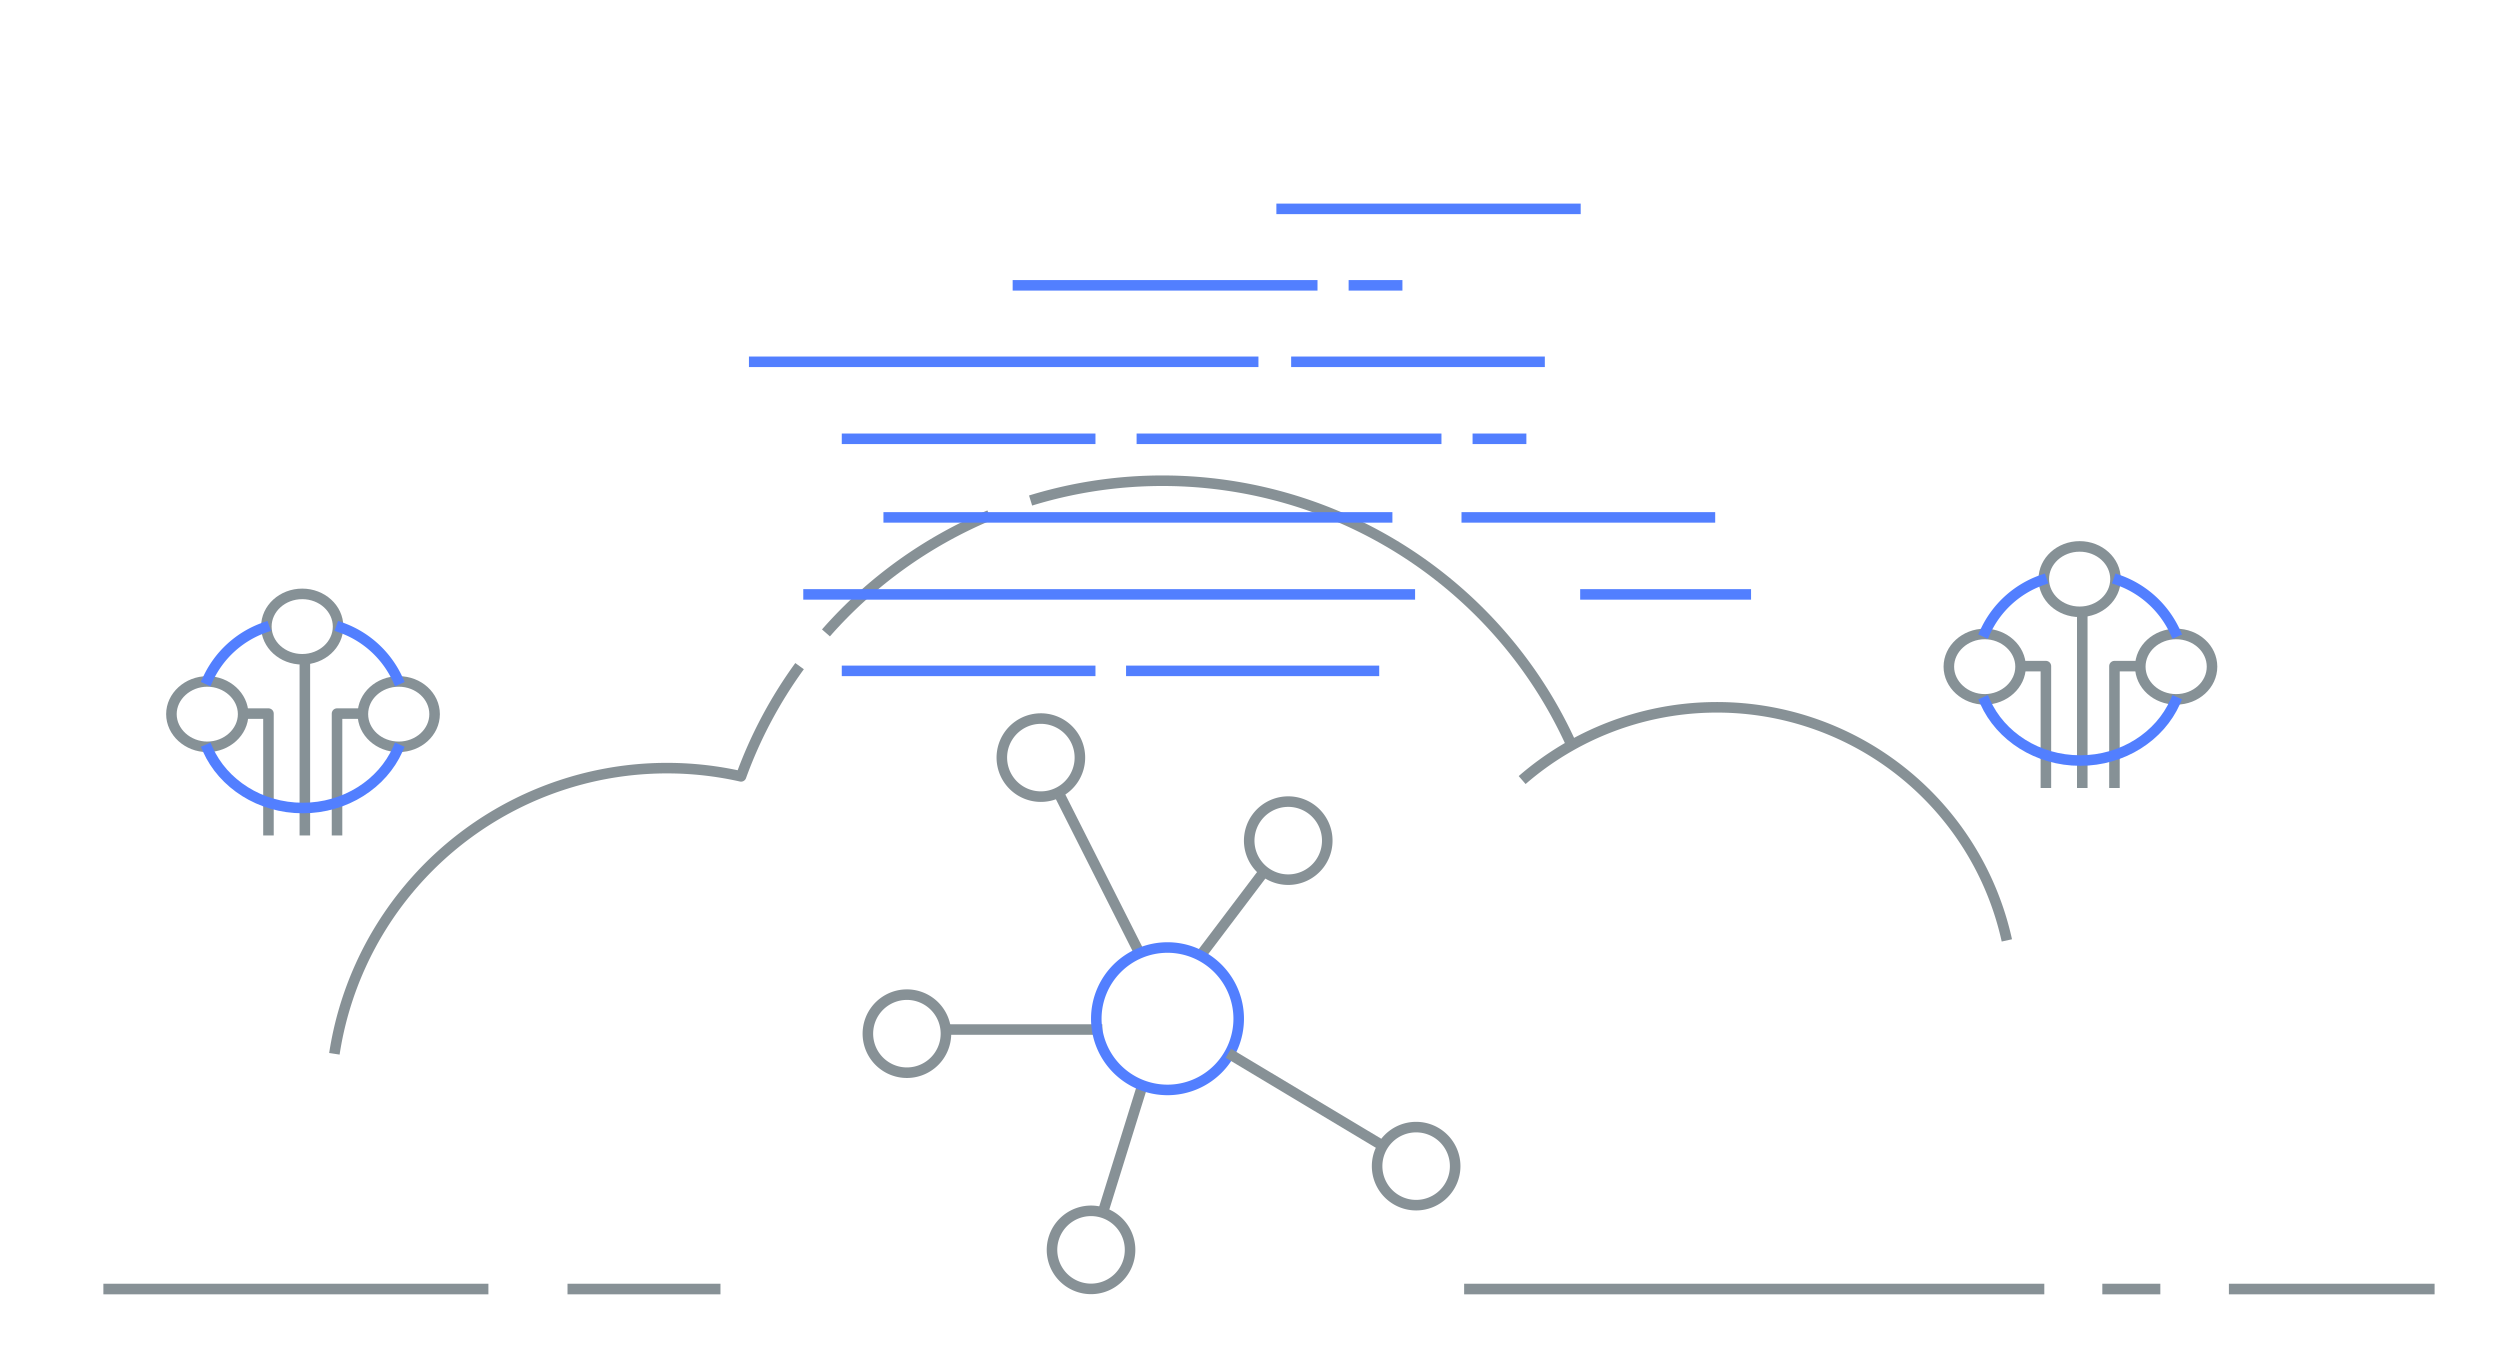 <svg xmlns="http://www.w3.org/2000/svg" id="graphic-features-1" width="474" height="255" viewBox="0 0 474 255">
    <defs>
        <clipPath id="clip-path">
            <path id="Rectangle_4723" fill="none" d="M0 0H473.6V254.97H0z" data-name="Rectangle 4723"/>
        </clipPath>
        <style>
            .cls-2,.cls-4,.cls-5,.cls-6,.cls-7{fill:none}.cls-2{stroke:#879196}.cls-2,.cls-4,.cls-5,.cls-6,.cls-7{stroke-linejoin:round;stroke-width:2px}.cls-4,.cls-7{stroke:#527fff}.cls-5,.cls-6{stroke:#869196}.cls-5{stroke-linecap:round}.cls-7{stroke-linecap:square}
        </style>
    </defs>
    <g id="graphic-features-1-2" data-name="graphic-features-1" transform="translate(236.8 127.485)">
        <g id="Group_2848" data-name="Group 2848" transform="translate(-236.8 -127.485)">
            <path id="Line_1500" d="M0 0L73 0" class="cls-2" data-name="Line 1500" transform="translate(19.6 244.4)"/>
            <path id="Line_1501" d="M0 0L29 0" class="cls-2" data-name="Line 1501" transform="translate(107.6 244.4)"/>
            <path id="Line_1502" d="M0 0L110 0" class="cls-2" data-name="Line 1502" transform="translate(277.6 244.4)"/>
            <path id="Line_1503" d="M0 0L11 0" class="cls-2" data-name="Line 1503" transform="translate(398.6 244.4)"/>
            <path id="Line_1504" d="M0 0L39 0" class="cls-2" data-name="Line 1504" transform="translate(422.6 244.4)"/>
            <path id="Line_1505" d="M0 24.1L7.5 0" class="cls-2" data-name="Line 1505" transform="translate(209.1 205.8)"/>
            <path id="Line_1506" d="M0 0L30 0" class="cls-2" data-name="Line 1506" transform="translate(179 195.2)"/>
            <path id="Line_1507" d="M0 0L15.1 29.9" class="cls-2" data-name="Line 1507" transform="translate(201 150.9)"/>
            <path id="Line_1508" d="M11.8 0L0 15.6" class="cls-2" data-name="Line 1508" transform="translate(227.9 165.2)"/>
            <g id="Group_2847" clip-path="url(#clip-path)" data-name="Group 2847">
                <path id="Path_4620" d="M230.9 202.7a13.5 13.5 0 1 1 0-19.1 13.5 13.5 0 0 1 0 19.1z" class="cls-4" data-name="Path 4620"/>
                <path id="Path_4621" d="M166.7 201.2a7.4 7.4 0 1 1 5.25 2.185 7.4 7.4 0 0 1-5.25-2.185z" class="cls-2" data-name="Path 4621"/>
                <path id="Path_4622" d="M193.4 149.9a7.4 7.4 0 1 1 10.2-2.3 7.4 7.4 0 0 1-10.2 2.3z" class="cls-2" data-name="Path 4622"/>
                <path id="Line_1509" d="M28.7 17.2L0 0" class="cls-2" data-name="Line 1509" transform="translate(232.9 199.7)"/>
                <path id="Path_4623" d="M268.5 213.7a7.4 7.4 0 1 1-7.4 7.4 7.4 7.4 0 0 1 7.4-7.4z" class="cls-2" data-name="Path 4623"/>
                <path id="Path_4624" d="M213.7 239.8a7.4 7.4 0 1 0-4.019 4.016 7.4 7.4 0 0 0 4.019-4.016z" class="cls-2" data-name="Path 4624"/>
                <path id="Path_4625" d="M239 164.6a7.4 7.4 0 1 1 5.25 2.185A7.4 7.4 0 0 1 239 164.6z" class="cls-2" data-name="Path 4625"/>
                <path id="Path_4626" d="M187.6 97.7a85.2 85.2 0 0 0-31 22.3" class="cls-2" data-name="Path 4626"/>
                <path id="Path_4627" d="M297.9 141.1a85.1 85.1 0 0 0-102.5-46.2" class="cls-2" data-name="Path 4627"/>
                <path id="Path_4628" d="M151.6 126.3a84.7 84.7 0 0 0-11.1 20.9 63.8 63.8 0 0 0-77.1 52.6" class="cls-2" data-name="Path 4628"/>
                <path id="Path_4629" d="M288.6 147.9a56.3 56.3 0 0 1 91.9 30.4" class="cls-2" data-name="Path 4629"/>
                <ellipse id="Ellipse_97" cx="6.8" cy="6.2" class="cls-5" data-name="Ellipse 97" rx="6.8" ry="6.2" transform="translate(50.5 112.6)"/>
                <ellipse id="Ellipse_98" cx="6.8" cy="6.2" class="cls-5" data-name="Ellipse 98" rx="6.8" ry="6.2" transform="translate(68.8 129.2)"/>
                <path id="Path_4630" d="M46.1 135.4c0 3.4-3.1 6.2-6.8 6.2s-6.8-2.8-6.8-6.2 3.1-6.2 6.8-6.2 6.8 2.8 6.8 6.2z" class="cls-5" data-name="Path 4630"/>
                <path id="Line_1510" d="M0 0L0 33.6" class="cls-6" data-name="Line 1510" transform="translate(57.8 124.8)"/>
                <path id="Path_4631" d="M50.9 158.4v-23.1h-5.4" class="cls-6" data-name="Path 4631"/>
                <path id="Path_4632" d="M69.4 135.3h-5.5v23.1" class="cls-6" data-name="Path 4632"/>
                <path id="Path_4633" d="M39.4 128.8a18.7 18.7 0 0 1 10.7-9.8" class="cls-7" data-name="Path 4633"/>
                <path id="Path_4634" d="M75.4 142.1c-2.9 6.5-9.9 11.1-18 11.1s-15.1-4.6-18-11.1" class="cls-7" data-name="Path 4634"/>
                <path id="Path_4635" d="M64.7 119a18.7 18.7 0 0 1 10.7 9.8" class="cls-7" data-name="Path 4635"/>
                <ellipse id="Ellipse_99" cx="6.8" cy="6.2" class="cls-5" data-name="Ellipse 99" rx="6.8" ry="6.2" transform="translate(387.5 103.6)"/>
                <ellipse id="Ellipse_100" cx="6.8" cy="6.2" class="cls-5" data-name="Ellipse 100" rx="6.8" ry="6.2" transform="translate(405.8 120.2)"/>
                <path id="Path_4636" d="M383.1 126.4c0 3.4-3.1 6.2-6.8 6.2s-6.8-2.8-6.8-6.2 3.1-6.2 6.8-6.2 6.8 2.8 6.8 6.2z" class="cls-5" data-name="Path 4636"/>
                <path id="Line_1511" d="M0 0L0 33.6" class="cls-6" data-name="Line 1511" transform="translate(394.8 115.8)"/>
                <path id="Path_4637" d="M387.9 149.4v-23.1h-5.4" class="cls-6" data-name="Path 4637"/>
                <path id="Path_4638" d="M406.4 126.3h-5.5v23.1" class="cls-6" data-name="Path 4638"/>
                <path id="Path_4639" d="M376.4 119.8a18.7 18.7 0 0 1 10.7-9.8" class="cls-7" data-name="Path 4639"/>
                <path id="Path_4640" d="M412.4 133.1c-2.9 6.5-9.9 11.1-18 11.1s-15.1-4.6-18-11.1" class="cls-7" data-name="Path 4640"/>
                <path id="Path_4641" d="M401.7 110a18.7 18.7 0 0 1 10.7 9.8" class="cls-7" data-name="Path 4641"/>
                <path id="Line_1512" d="M0 0L96.5 0" class="cls-4" data-name="Line 1512" transform="translate(167.5 98.1)"/>
                <path id="Line_1513" d="M0 0L48.1 0" class="cls-4" data-name="Line 1513" transform="translate(277.1 98.1)"/>
                <path id="Line_1514" d="M0 0L96.6 0" class="cls-4" data-name="Line 1514" transform="translate(142 68.6)"/>
                <path id="Line_1515" d="M0 0L48.1 0" class="cls-4" data-name="Line 1515" transform="translate(244.8 68.6)"/>
                <path id="Line_1516" d="M0 0L48.1 0" class="cls-4" data-name="Line 1516" transform="translate(159.6 127.2)"/>
                <path id="Line_1517" d="M0 0L48 0" class="cls-4" data-name="Line 1517" transform="translate(213.5 127.2)"/>
                <path id="Line_1518" d="M0 0L116 0" class="cls-4" data-name="Line 1518" transform="translate(152.3 112.7)"/>
                <path id="Line_1519" d="M0 0L32.4 0" class="cls-4" data-name="Line 1519" transform="translate(299.6 112.7)"/>
                <path id="Line_1520" d="M0 0L57.7 0" class="cls-4" data-name="Line 1520" transform="translate(242 39.6)"/>
                <path id="Line_1521" d="M0 0L57.8 0" class="cls-4" data-name="Line 1521" transform="translate(192 54.1)"/>
                <path id="Line_1522" d="M0 0L10.2 0" class="cls-4" data-name="Line 1522" transform="translate(255.7 54.1)"/>
                <path id="Line_1523" d="M0 0L48.1 0" class="cls-4" data-name="Line 1523" transform="translate(159.6 83.2)"/>
                <path id="Line_1524" d="M0 0L57.8 0" class="cls-4" data-name="Line 1524" transform="translate(215.5 83.2)"/>
                <path id="Line_1525" d="M0 0L10.2 0" class="cls-4" data-name="Line 1525" transform="translate(279.2 83.2)"/>
            </g>
        </g>
    </g>
</svg>
